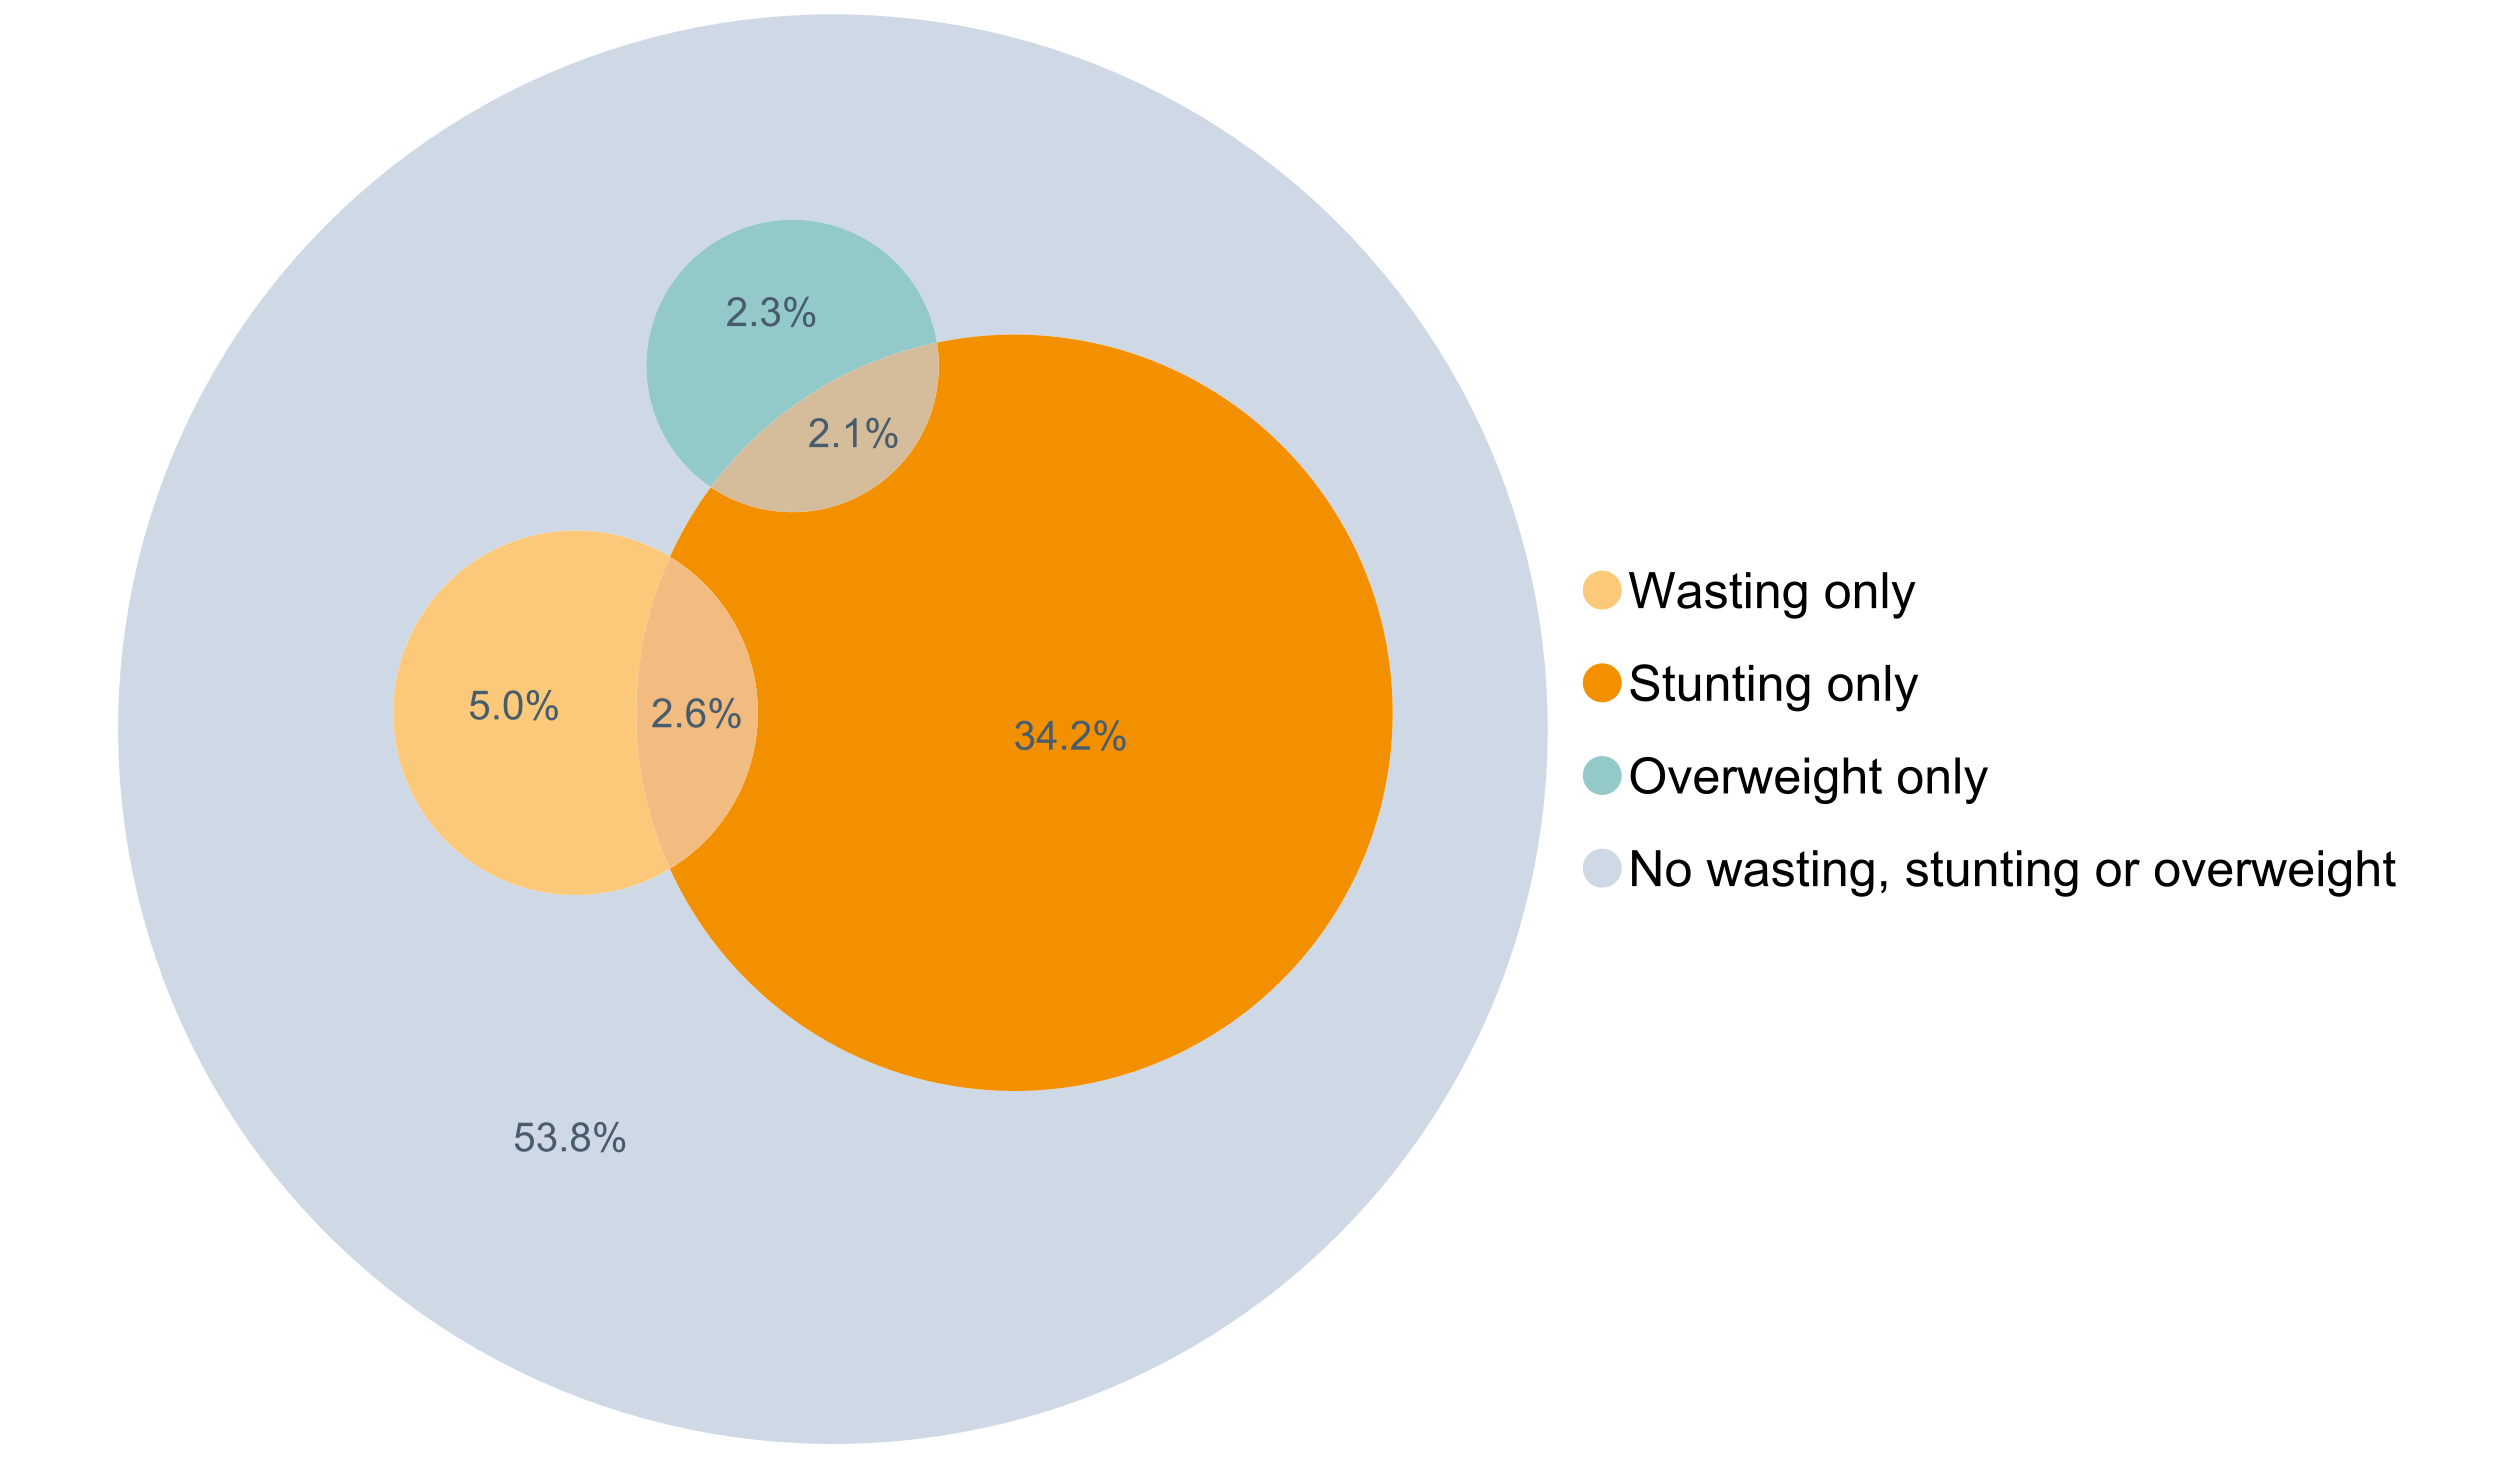 <?xml version="1.0" encoding="UTF-8"?>
<svg xmlns="http://www.w3.org/2000/svg" xmlns:xlink="http://www.w3.org/1999/xlink" width="1234.286pt" height="720pt" viewBox="0 0 1234.286 720" version="1.1">
<defs>
<g>
<symbol overflow="visible" id="glyph0-0">
<path style="stroke:none;" d="M 5.016 0 L 0.305 -17.758 L 2.715 -17.758 L 5.414 -6.117 C 5.703 -4.898 5.953 -3.688 6.164 -2.484 C 6.617 -4.379 6.883 -5.473 6.965 -5.766 L 10.344 -17.758 L 13.18 -17.758 L 15.723 -8.77 C 16.355 -6.539 16.816 -4.445 17.102 -2.484 C 17.324 -3.605 17.621 -4.891 17.988 -6.348 L 20.773 -17.758 L 23.133 -17.758 L 18.266 0 L 16 0 L 12.258 -13.527 C 11.941 -14.656 11.754 -15.352 11.699 -15.613 C 11.512 -14.797 11.34 -14.102 11.18 -13.527 L 7.414 0 Z M 5.016 0 "/>
</symbol>
<symbol overflow="visible" id="glyph0-1">
<path style="stroke:none;" d="M 10.027 -1.586 C 9.215 -0.898 8.438 -0.414 7.695 -0.133 C 6.945 0.148 6.145 0.285 5.293 0.289 C 3.875 0.285 2.789 -0.055 2.031 -0.746 C 1.27 -1.434 0.891 -2.316 0.895 -3.391 C 0.891 -4.02 1.035 -4.594 1.324 -5.117 C 1.613 -5.633 1.988 -6.051 2.453 -6.371 C 2.914 -6.684 3.438 -6.922 4.02 -7.086 C 4.449 -7.195 5.094 -7.305 5.961 -7.414 C 7.715 -7.617 9.012 -7.867 9.848 -8.164 C 9.852 -8.461 9.855 -8.652 9.859 -8.734 C 9.855 -9.621 9.648 -10.246 9.242 -10.609 C 8.68 -11.098 7.852 -11.344 6.758 -11.348 C 5.727 -11.344 4.969 -11.164 4.484 -10.809 C 3.992 -10.445 3.633 -9.809 3.402 -8.902 L 1.273 -9.191 C 1.461 -10.102 1.781 -10.84 2.227 -11.402 C 2.672 -11.965 3.312 -12.395 4.152 -12.699 C 4.992 -12.996 5.965 -13.148 7.074 -13.152 C 8.168 -13.148 9.062 -13.02 9.75 -12.766 C 10.438 -12.504 10.941 -12.18 11.266 -11.789 C 11.586 -11.398 11.812 -10.902 11.941 -10.309 C 12.012 -9.934 12.047 -9.266 12.051 -8.297 L 12.051 -5.391 C 12.047 -3.363 12.094 -2.078 12.191 -1.543 C 12.281 -1.004 12.465 -0.492 12.742 0 L 10.465 0 C 10.238 -0.453 10.09 -0.98 10.027 -1.586 Z M 9.848 -6.457 C 9.055 -6.133 7.867 -5.855 6.285 -5.633 C 5.387 -5.5 4.754 -5.355 4.383 -5.195 C 4.012 -5.031 3.723 -4.793 3.523 -4.484 C 3.32 -4.172 3.223 -3.828 3.223 -3.453 C 3.223 -2.867 3.441 -2.383 3.883 -1.996 C 4.32 -1.609 4.965 -1.418 5.812 -1.418 C 6.652 -1.418 7.398 -1.602 8.055 -1.969 C 8.707 -2.336 9.188 -2.836 9.496 -3.477 C 9.727 -3.965 9.844 -4.691 9.848 -5.656 Z M 9.848 -6.457 "/>
</symbol>
<symbol overflow="visible" id="glyph0-2">
<path style="stroke:none;" d="M 0.762 -3.84 L 2.918 -4.18 C 3.039 -3.312 3.375 -2.652 3.93 -2.191 C 4.48 -1.73 5.254 -1.5 6.25 -1.5 C 7.246 -1.5 7.988 -1.703 8.477 -2.113 C 8.961 -2.52 9.203 -3 9.207 -3.551 C 9.203 -4.043 8.988 -4.43 8.562 -4.711 C 8.258 -4.906 7.516 -5.152 6.336 -5.449 C 4.734 -5.852 3.625 -6.199 3.008 -6.496 C 2.387 -6.789 1.918 -7.199 1.602 -7.723 C 1.281 -8.242 1.125 -8.816 1.125 -9.449 C 1.125 -10.02 1.254 -10.551 1.52 -11.039 C 1.777 -11.527 2.137 -11.934 2.594 -12.258 C 2.93 -12.508 3.391 -12.719 3.977 -12.891 C 4.559 -13.062 5.188 -13.148 5.863 -13.152 C 6.867 -13.148 7.754 -13.004 8.52 -12.715 C 9.281 -12.426 9.844 -12.031 10.207 -11.535 C 10.57 -11.039 10.82 -10.375 10.961 -9.543 L 8.828 -9.254 C 8.73 -9.91 8.449 -10.426 7.988 -10.801 C 7.52 -11.168 6.863 -11.355 6.02 -11.359 C 5.016 -11.355 4.301 -11.191 3.875 -10.863 C 3.445 -10.531 3.234 -10.145 3.234 -9.703 C 3.234 -9.418 3.32 -9.16 3.5 -8.938 C 3.672 -8.699 3.953 -8.508 4.336 -8.355 C 4.555 -8.273 5.195 -8.086 6.262 -7.801 C 7.801 -7.387 8.875 -7.051 9.488 -6.789 C 10.094 -6.523 10.574 -6.141 10.922 -5.645 C 11.27 -5.141 11.441 -4.52 11.445 -3.777 C 11.441 -3.047 11.23 -2.363 10.809 -1.723 C 10.383 -1.082 9.773 -0.586 8.977 -0.234 C 8.176 0.113 7.27 0.285 6.262 0.289 C 4.586 0.285 3.312 -0.059 2.438 -0.75 C 1.562 -1.445 1.004 -2.473 0.762 -3.84 Z M 0.762 -3.84 "/>
</symbol>
<symbol overflow="visible" id="glyph0-3">
<path style="stroke:none;" d="M 6.395 -1.949 L 6.711 -0.023 C 6.094 0.102 5.547 0.164 5.062 0.168 C 4.27 0.164 3.652 0.043 3.219 -0.207 C 2.781 -0.453 2.477 -0.781 2.301 -1.191 C 2.121 -1.598 2.031 -2.457 2.035 -3.766 L 2.035 -11.168 L 0.438 -11.168 L 0.438 -12.863 L 2.035 -12.863 L 2.035 -16.047 L 4.203 -17.355 L 4.203 -12.863 L 6.395 -12.863 L 6.395 -11.168 L 4.203 -11.168 L 4.203 -3.645 C 4.199 -3.023 4.238 -2.621 4.316 -2.445 C 4.391 -2.266 4.516 -2.125 4.691 -2.023 C 4.863 -1.914 5.113 -1.863 5.438 -1.867 C 5.68 -1.863 5.996 -1.891 6.395 -1.949 Z M 6.395 -1.949 "/>
</symbol>
<symbol overflow="visible" id="glyph0-4">
<path style="stroke:none;" d="M 1.648 -15.25 L 1.648 -17.758 L 3.828 -17.758 L 3.828 -15.25 Z M 1.648 0 L 1.648 -12.863 L 3.828 -12.863 L 3.828 0 Z M 1.648 0 "/>
</symbol>
<symbol overflow="visible" id="glyph0-5">
<path style="stroke:none;" d="M 1.637 0 L 1.637 -12.863 L 3.598 -12.863 L 3.598 -11.035 C 4.543 -12.441 5.906 -13.148 7.691 -13.152 C 8.465 -13.148 9.176 -13.008 9.828 -12.734 C 10.477 -12.453 10.965 -12.09 11.289 -11.637 C 11.609 -11.184 11.836 -10.645 11.965 -10.027 C 12.043 -9.621 12.082 -8.918 12.086 -7.91 L 12.086 0 L 9.906 0 L 9.906 -7.824 C 9.902 -8.707 9.816 -9.371 9.652 -9.816 C 9.48 -10.254 9.18 -10.605 8.75 -10.871 C 8.312 -11.129 7.809 -11.262 7.23 -11.266 C 6.301 -11.262 5.5 -10.965 4.828 -10.379 C 4.152 -9.785 3.812 -8.668 3.816 -7.023 L 3.816 0 Z M 1.637 0 "/>
</symbol>
<symbol overflow="visible" id="glyph0-6">
<path style="stroke:none;" d="M 1.234 1.066 L 3.355 1.379 C 3.441 2.031 3.688 2.508 4.094 2.809 C 4.633 3.207 5.371 3.41 6.309 3.414 C 7.316 3.41 8.098 3.207 8.648 2.809 C 9.195 2.402 9.566 1.84 9.762 1.113 C 9.875 0.668 9.926 -0.262 9.918 -1.684 C 8.965 -0.559 7.777 0 6.359 0 C 4.586 0 3.219 -0.637 2.254 -1.914 C 1.281 -3.188 0.797 -4.719 0.801 -6.504 C 0.797 -7.73 1.02 -8.859 1.465 -9.898 C 1.91 -10.934 2.555 -11.738 3.398 -12.305 C 4.242 -12.867 5.23 -13.148 6.371 -13.152 C 7.887 -13.148 9.141 -12.535 10.125 -11.312 L 10.125 -12.863 L 12.137 -12.863 L 12.137 -1.742 C 12.133 0.258 11.93 1.672 11.523 2.512 C 11.113 3.344 10.469 4.004 9.586 4.492 C 8.703 4.973 7.613 5.215 6.324 5.219 C 4.785 5.215 3.547 4.871 2.602 4.184 C 1.656 3.492 1.199 2.453 1.234 1.066 Z M 3.039 -6.66 C 3.035 -4.969 3.371 -3.738 4.043 -2.965 C 4.715 -2.191 5.555 -1.805 6.566 -1.805 C 7.562 -1.805 8.402 -2.188 9.082 -2.961 C 9.762 -3.727 10.102 -4.938 10.102 -6.59 C 10.102 -8.16 9.75 -9.348 9.055 -10.148 C 8.352 -10.945 7.512 -11.344 6.527 -11.348 C 5.559 -11.344 4.734 -10.949 4.055 -10.168 C 3.375 -9.379 3.035 -8.211 3.039 -6.66 Z M 3.039 -6.66 "/>
</symbol>
<symbol overflow="visible" id="glyph0-7">
<path style="stroke:none;" d=""/>
</symbol>
<symbol overflow="visible" id="glyph0-8">
<path style="stroke:none;" d="M 0.824 -6.43 C 0.82 -8.809 1.48 -10.574 2.809 -11.723 C 3.91 -12.672 5.262 -13.148 6.855 -13.152 C 8.621 -13.148 10.066 -12.57 11.191 -11.414 C 12.312 -10.254 12.871 -8.652 12.875 -6.613 C 12.871 -4.953 12.625 -3.652 12.129 -2.707 C 11.633 -1.758 10.91 -1.02 9.961 -0.496 C 9.012 0.027 7.977 0.285 6.855 0.289 C 5.055 0.285 3.598 -0.289 2.488 -1.441 C 1.375 -2.594 0.82 -4.254 0.824 -6.43 Z M 3.062 -6.43 C 3.059 -4.781 3.418 -3.551 4.141 -2.73 C 4.855 -1.91 5.762 -1.5 6.855 -1.5 C 7.934 -1.5 8.832 -1.91 9.555 -2.734 C 10.27 -3.559 10.629 -4.816 10.633 -6.504 C 10.629 -8.094 10.266 -9.297 9.547 -10.117 C 8.82 -10.934 7.926 -11.344 6.855 -11.348 C 5.762 -11.344 4.855 -10.938 4.141 -10.125 C 3.418 -9.309 3.059 -8.074 3.062 -6.43 Z M 3.062 -6.43 "/>
</symbol>
<symbol overflow="visible" id="glyph0-9">
<path style="stroke:none;" d="M 1.586 0 L 1.586 -17.758 L 3.766 -17.758 L 3.766 0 Z M 1.586 0 "/>
</symbol>
<symbol overflow="visible" id="glyph0-10">
<path style="stroke:none;" d="M 1.539 4.953 L 1.297 2.906 C 1.77 3.035 2.188 3.098 2.543 3.102 C 3.027 3.098 3.414 3.02 3.703 2.859 C 3.992 2.695 4.23 2.469 4.422 2.18 C 4.555 1.961 4.777 1.418 5.086 0.559 C 5.125 0.434 5.188 0.258 5.281 0.023 L 0.398 -12.863 L 2.75 -12.863 L 5.426 -5.414 C 5.77 -4.469 6.078 -3.473 6.359 -2.434 C 6.605 -3.434 6.906 -4.414 7.254 -5.367 L 10.004 -12.863 L 12.184 -12.863 L 7.293 0.219 C 6.766 1.625 6.355 2.598 6.066 3.137 C 5.676 3.852 5.234 4.379 4.734 4.715 C 4.234 5.047 3.637 5.215 2.941 5.219 C 2.52 5.215 2.051 5.125 1.539 4.953 Z M 1.539 4.953 "/>
</symbol>
<symbol overflow="visible" id="glyph0-11">
<path style="stroke:none;" d="M 1.113 -5.703 L 3.332 -5.898 C 3.434 -5.008 3.676 -4.277 4.062 -3.711 C 4.445 -3.141 5.043 -2.684 5.852 -2.332 C 6.656 -1.98 7.562 -1.805 8.574 -1.805 C 9.465 -1.805 10.258 -1.938 10.949 -2.203 C 11.633 -2.469 12.145 -2.832 12.48 -3.301 C 12.816 -3.762 12.984 -4.27 12.984 -4.82 C 12.984 -5.375 12.82 -5.859 12.5 -6.277 C 12.172 -6.691 11.641 -7.043 10.902 -7.328 C 10.422 -7.512 9.367 -7.801 7.738 -8.191 C 6.105 -8.582 4.965 -8.949 4.312 -9.301 C 3.461 -9.742 2.828 -10.293 2.414 -10.953 C 2 -11.609 1.793 -12.348 1.793 -13.164 C 1.793 -14.059 2.047 -14.898 2.555 -15.68 C 3.062 -16.457 3.805 -17.047 4.785 -17.453 C 5.758 -17.855 6.844 -18.059 8.043 -18.059 C 9.355 -18.059 10.516 -17.844 11.523 -17.422 C 12.527 -16.996 13.301 -16.375 13.844 -15.551 C 14.383 -14.727 14.672 -13.793 14.715 -12.754 L 12.465 -12.586 C 12.34 -13.707 11.93 -14.555 11.234 -15.129 C 10.531 -15.699 9.5 -15.984 8.141 -15.988 C 6.715 -15.984 5.68 -15.723 5.031 -15.207 C 4.379 -14.684 4.055 -14.059 4.059 -13.324 C 4.055 -12.684 4.285 -12.156 4.746 -11.75 C 5.199 -11.336 6.379 -10.914 8.289 -10.484 C 10.199 -10.047 11.512 -9.672 12.223 -9.352 C 13.254 -8.875 14.016 -8.27 14.508 -7.539 C 15 -6.809 15.246 -5.969 15.25 -5.016 C 15.246 -4.07 14.977 -3.18 14.438 -2.344 C 13.895 -1.508 13.117 -0.855 12.105 -0.391 C 11.09 0.074 9.949 0.305 8.684 0.305 C 7.074 0.305 5.727 0.07 4.645 -0.398 C 3.555 -0.867 2.703 -1.57 2.09 -2.512 C 1.469 -3.453 1.145 -4.516 1.113 -5.703 Z M 1.113 -5.703 "/>
</symbol>
<symbol overflow="visible" id="glyph0-12">
<path style="stroke:none;" d="M 10.066 0 L 10.066 -1.891 C 9.062 -0.438 7.699 0.285 5.984 0.289 C 5.219 0.285 4.512 0.145 3.855 -0.145 C 3.199 -0.434 2.711 -0.801 2.391 -1.242 C 2.07 -1.68 1.844 -2.219 1.719 -2.859 C 1.625 -3.285 1.582 -3.961 1.586 -4.895 L 1.586 -12.863 L 3.766 -12.863 L 3.766 -5.73 C 3.762 -4.59 3.805 -3.82 3.898 -3.426 C 4.031 -2.852 4.324 -2.402 4.77 -2.074 C 5.215 -1.746 5.762 -1.582 6.418 -1.586 C 7.07 -1.582 7.688 -1.75 8.262 -2.09 C 8.832 -2.422 9.234 -2.879 9.477 -3.457 C 9.711 -4.035 9.832 -4.871 9.836 -5.973 L 9.836 -12.863 L 12.016 -12.863 L 12.016 0 Z M 10.066 0 "/>
</symbol>
<symbol overflow="visible" id="glyph0-13">
<path style="stroke:none;" d="M 1.199 -8.648 C 1.195 -11.594 1.984 -13.898 3.57 -15.57 C 5.148 -17.234 7.195 -18.07 9.703 -18.07 C 11.34 -18.07 12.816 -17.676 14.133 -16.895 C 15.449 -16.109 16.453 -15.02 17.145 -13.621 C 17.832 -12.219 18.176 -10.629 18.18 -8.855 C 18.176 -7.051 17.812 -5.441 17.09 -4.02 C 16.359 -2.598 15.328 -1.52 14 -0.793 C 12.664 -0.059 11.23 0.305 9.691 0.305 C 8.02 0.305 6.523 -0.098 5.207 -0.906 C 3.891 -1.715 2.895 -2.816 2.215 -4.215 C 1.535 -5.605 1.195 -7.086 1.199 -8.648 Z M 3.621 -8.613 C 3.621 -6.473 4.195 -4.785 5.348 -3.555 C 6.496 -2.32 7.938 -1.703 9.676 -1.707 C 11.441 -1.703 12.898 -2.324 14.043 -3.57 C 15.184 -4.812 15.754 -6.578 15.758 -8.867 C 15.754 -10.309 15.512 -11.57 15.023 -12.652 C 14.535 -13.727 13.82 -14.562 12.879 -15.156 C 11.938 -15.746 10.883 -16.043 9.715 -16.047 C 8.051 -16.043 6.617 -15.473 5.418 -14.332 C 4.219 -13.191 3.621 -11.285 3.621 -8.613 Z M 3.621 -8.613 "/>
</symbol>
<symbol overflow="visible" id="glyph0-14">
<path style="stroke:none;" d="M 5.207 0 L 0.316 -12.863 L 2.617 -12.863 L 5.379 -5.16 C 5.676 -4.328 5.949 -3.465 6.203 -2.566 C 6.395 -3.246 6.664 -4.062 7.012 -5.016 L 9.871 -12.863 L 12.113 -12.863 L 7.242 0 Z M 5.207 0 "/>
</symbol>
<symbol overflow="visible" id="glyph0-15">
<path style="stroke:none;" d="M 10.441 -4.141 L 12.695 -3.863 C 12.336 -2.543 11.676 -1.523 10.719 -0.801 C 9.754 -0.074 8.527 0.285 7.039 0.289 C 5.152 0.285 3.66 -0.289 2.562 -1.445 C 1.457 -2.602 0.906 -4.227 0.91 -6.324 C 0.906 -8.484 1.465 -10.164 2.578 -11.359 C 3.691 -12.551 5.137 -13.148 6.914 -13.152 C 8.633 -13.148 10.035 -12.562 11.129 -11.395 C 12.215 -10.223 12.762 -8.578 12.766 -6.457 C 12.762 -6.324 12.758 -6.129 12.754 -5.875 L 3.16 -5.875 C 3.238 -4.457 3.641 -3.375 4.359 -2.625 C 5.078 -1.875 5.973 -1.5 7.051 -1.5 C 7.848 -1.5 8.531 -1.707 9.098 -2.129 C 9.66 -2.547 10.109 -3.219 10.441 -4.141 Z M 3.281 -7.668 L 10.465 -7.668 C 10.367 -8.746 10.09 -9.559 9.641 -10.102 C 8.941 -10.938 8.043 -11.355 6.941 -11.359 C 5.938 -11.355 5.094 -11.02 4.414 -10.355 C 3.727 -9.684 3.352 -8.789 3.281 -7.668 Z M 3.281 -7.668 "/>
</symbol>
<symbol overflow="visible" id="glyph0-16">
<path style="stroke:none;" d="M 1.609 0 L 1.609 -12.863 L 3.574 -12.863 L 3.574 -10.914 C 4.074 -11.824 4.535 -12.426 4.961 -12.715 C 5.383 -13.004 5.848 -13.148 6.359 -13.152 C 7.09 -13.148 7.836 -12.914 8.598 -12.453 L 7.848 -10.43 C 7.312 -10.742 6.781 -10.898 6.25 -10.902 C 5.77 -10.898 5.34 -10.754 4.965 -10.469 C 4.582 -10.18 4.312 -9.781 4.156 -9.277 C 3.91 -8.496 3.789 -7.648 3.793 -6.734 L 3.793 0 Z M 1.609 0 "/>
</symbol>
<symbol overflow="visible" id="glyph0-17">
<path style="stroke:none;" d="M 4.008 0 L 0.074 -12.863 L 2.324 -12.863 L 4.371 -5.438 L 5.137 -2.676 C 5.164 -2.812 5.387 -3.695 5.801 -5.328 L 7.848 -12.863 L 10.09 -12.863 L 12.016 -5.402 L 12.656 -2.941 L 13.395 -5.426 L 15.602 -12.863 L 17.719 -12.863 L 13.699 0 L 11.434 0 L 9.387 -7.703 L 8.891 -9.895 L 6.285 0 Z M 4.008 0 "/>
</symbol>
<symbol overflow="visible" id="glyph0-18">
<path style="stroke:none;" d="M 1.637 0 L 1.637 -17.758 L 3.816 -17.758 L 3.816 -11.387 C 4.828 -12.559 6.113 -13.148 7.668 -13.152 C 8.617 -13.148 9.445 -12.961 10.148 -12.59 C 10.852 -12.211 11.352 -11.691 11.656 -11.031 C 11.957 -10.367 12.109 -9.406 12.113 -8.152 L 12.113 0 L 9.934 0 L 9.934 -8.152 C 9.93 -9.238 9.695 -10.031 9.223 -10.531 C 8.75 -11.023 8.082 -11.273 7.219 -11.277 C 6.57 -11.273 5.961 -11.105 5.395 -10.773 C 4.824 -10.434 4.418 -9.98 4.18 -9.41 C 3.934 -8.836 3.812 -8.043 3.816 -7.039 L 3.816 0 Z M 1.637 0 "/>
</symbol>
<symbol overflow="visible" id="glyph0-19">
<path style="stroke:none;" d="M 1.891 0 L 1.891 -17.758 L 4.301 -17.758 L 13.625 -3.816 L 13.625 -17.758 L 15.879 -17.758 L 15.879 0 L 13.469 0 L 4.141 -13.953 L 4.141 0 Z M 1.891 0 "/>
</symbol>
<symbol overflow="visible" id="glyph0-20">
<path style="stroke:none;" d="M 2.203 0 L 2.203 -2.484 L 4.688 -2.484 L 4.688 0 C 4.688 0.91 4.523 1.645 4.203 2.207 C 3.875 2.766 3.363 3.199 2.664 3.512 L 2.059 2.578 C 2.516 2.375 2.855 2.078 3.074 1.688 C 3.289 1.297 3.41 0.734 3.441 0 Z M 2.203 0 "/>
</symbol>
<symbol overflow="visible" id="glyph1-0">
<path style="stroke:none;" d="M 10.039 -1.684 L 10.039 0 L 0.605 0 C 0.59 -0.422 0.66 -0.828 0.809 -1.219 C 1.047 -1.859 1.43 -2.488 1.961 -3.113 C 2.488 -3.734 3.254 -4.457 4.254 -5.277 C 5.805 -6.547 6.852 -7.555 7.398 -8.301 C 7.941 -9.043 8.215 -9.746 8.219 -10.41 C 8.215 -11.102 7.965 -11.688 7.473 -12.168 C 6.973 -12.641 6.328 -12.879 5.531 -12.883 C 4.688 -12.879 4.012 -12.625 3.504 -12.121 C 2.996 -11.613 2.738 -10.914 2.738 -10.02 L 0.934 -10.207 C 1.055 -11.551 1.52 -12.574 2.328 -13.277 C 3.129 -13.98 4.211 -14.332 5.57 -14.336 C 6.938 -14.332 8.02 -13.953 8.82 -13.195 C 9.617 -12.434 10.02 -11.492 10.02 -10.371 C 10.02 -9.801 9.902 -9.238 9.668 -8.688 C 9.434 -8.133 9.047 -7.551 8.508 -6.941 C 7.965 -6.328 7.062 -5.492 5.805 -4.43 C 4.75 -3.547 4.074 -2.945 3.777 -2.633 C 3.477 -2.312 3.23 -1.996 3.039 -1.684 Z M 10.039 -1.684 "/>
</symbol>
<symbol overflow="visible" id="glyph1-1">
<path style="stroke:none;" d="M 1.812 0 L 1.812 -1.996 L 3.809 -1.996 L 3.809 0 Z M 1.812 0 "/>
</symbol>
<symbol overflow="visible" id="glyph1-2">
<path style="stroke:none;" d="M 9.922 -10.781 L 8.18 -10.645 C 8.023 -11.328 7.801 -11.828 7.52 -12.145 C 7.043 -12.641 6.461 -12.891 5.766 -12.895 C 5.203 -12.891 4.711 -12.734 4.293 -12.426 C 3.742 -12.023 3.309 -11.438 2.988 -10.664 C 2.668 -9.891 2.5 -8.789 2.492 -7.363 C 2.91 -8.004 3.426 -8.48 4.039 -8.793 C 4.648 -9.102 5.289 -9.258 5.961 -9.262 C 7.125 -9.258 8.121 -8.828 8.941 -7.969 C 9.762 -7.109 10.172 -5.996 10.176 -4.637 C 10.172 -3.738 9.98 -2.906 9.598 -2.137 C 9.211 -1.367 8.68 -0.777 8.004 -0.371 C 7.328 0.039 6.562 0.238 5.707 0.242 C 4.246 0.238 3.055 -0.293 2.133 -1.367 C 1.211 -2.438 0.75 -4.211 0.75 -6.68 C 0.75 -9.438 1.258 -11.441 2.277 -12.699 C 3.164 -13.785 4.363 -14.332 5.871 -14.336 C 6.996 -14.332 7.914 -14.016 8.633 -13.391 C 9.348 -12.758 9.777 -11.891 9.922 -10.781 Z M 2.766 -4.625 C 2.766 -4.016 2.891 -3.438 3.148 -2.891 C 3.402 -2.336 3.762 -1.918 4.227 -1.633 C 4.684 -1.34 5.168 -1.195 5.676 -1.199 C 6.414 -1.195 7.051 -1.492 7.586 -2.094 C 8.117 -2.688 8.383 -3.5 8.387 -4.527 C 8.383 -5.512 8.121 -6.289 7.598 -6.859 C 7.07 -7.426 6.406 -7.711 5.609 -7.711 C 4.812 -7.711 4.141 -7.426 3.594 -6.859 C 3.039 -6.289 2.766 -5.543 2.766 -4.625 Z M 2.766 -4.625 "/>
</symbol>
<symbol overflow="visible" id="glyph1-3">
<path style="stroke:none;" d="M 1.16 -10.848 C 1.16 -11.863 1.414 -12.73 1.93 -13.449 C 2.438 -14.16 3.184 -14.52 4.16 -14.52 C 5.055 -14.52 5.793 -14.199 6.383 -13.559 C 6.969 -12.918 7.266 -11.977 7.266 -10.742 C 7.266 -9.531 6.969 -8.602 6.375 -7.949 C 5.781 -7.297 5.047 -6.973 4.18 -6.973 C 3.312 -6.973 2.594 -7.293 2.02 -7.938 C 1.445 -8.578 1.16 -9.547 1.16 -10.848 Z M 4.207 -13.312 C 3.77 -13.312 3.406 -13.121 3.121 -12.746 C 2.828 -12.367 2.684 -11.676 2.688 -10.672 C 2.684 -9.754 2.828 -9.109 3.125 -8.738 C 3.414 -8.363 3.777 -8.18 4.207 -8.18 C 4.648 -8.18 5.012 -8.367 5.301 -8.742 C 5.586 -9.117 5.73 -9.805 5.734 -10.809 C 5.73 -11.727 5.586 -12.375 5.297 -12.75 C 5.004 -13.125 4.641 -13.312 4.207 -13.312 Z M 4.215 0.527 L 12.027 -14.52 L 13.449 -14.52 L 5.668 0.527 Z M 10.391 -3.352 C 10.387 -4.375 10.645 -5.242 11.16 -5.953 C 11.672 -6.664 12.418 -7.02 13.398 -7.02 C 14.293 -7.02 15.035 -6.699 15.625 -6.059 C 16.211 -5.418 16.504 -4.477 16.508 -3.242 C 16.504 -2.031 16.207 -1.102 15.613 -0.449 C 15.016 0.203 14.281 0.527 13.41 0.527 C 12.543 0.527 11.824 0.207 11.25 -0.441 C 10.676 -1.082 10.387 -2.055 10.391 -3.352 Z M 13.449 -5.812 C 13.004 -5.812 12.641 -5.621 12.352 -5.246 C 12.062 -4.867 11.918 -4.18 11.918 -3.176 C 11.918 -2.266 12.062 -1.621 12.355 -1.246 C 12.648 -0.867 13.008 -0.68 13.438 -0.684 C 13.883 -0.68 14.254 -0.867 14.543 -1.246 C 14.832 -1.621 14.977 -2.309 14.977 -3.312 C 14.977 -4.23 14.828 -4.879 14.539 -5.254 C 14.242 -5.625 13.879 -5.812 13.449 -5.812 Z M 13.449 -5.812 "/>
</symbol>
<symbol overflow="visible" id="glyph1-4">
<path style="stroke:none;" d="M 7.43 0 L 5.676 0 L 5.676 -11.172 C 5.25 -10.766 4.695 -10.363 4.016 -9.961 C 3.328 -9.559 2.715 -9.258 2.172 -9.059 L 2.172 -10.75 C 3.148 -11.207 4.004 -11.766 4.742 -12.426 C 5.473 -13.078 5.992 -13.715 6.301 -14.336 L 7.43 -14.336 Z M 7.43 0 "/>
</symbol>
<symbol overflow="visible" id="glyph1-5">
<path style="stroke:none;" d="M 0.828 -3.738 L 2.668 -3.895 C 2.801 -2.996 3.117 -2.324 3.617 -1.875 C 4.109 -1.422 4.711 -1.195 5.414 -1.199 C 6.258 -1.195 6.969 -1.512 7.555 -2.152 C 8.137 -2.785 8.43 -3.629 8.434 -4.684 C 8.43 -5.68 8.148 -6.469 7.59 -7.051 C 7.027 -7.625 6.293 -7.914 5.387 -7.918 C 4.816 -7.914 4.309 -7.785 3.855 -7.531 C 3.402 -7.273 3.043 -6.941 2.785 -6.535 L 1.141 -6.75 L 2.523 -14.082 L 9.621 -14.082 L 9.621 -12.406 L 3.926 -12.406 L 3.156 -8.57 C 4.012 -9.164 4.91 -9.461 5.852 -9.465 C 7.098 -9.461 8.148 -9.031 9.008 -8.168 C 9.859 -7.305 10.289 -6.195 10.293 -4.84 C 10.289 -3.547 9.914 -2.43 9.164 -1.488 C 8.246 -0.336 6.996 0.238 5.414 0.242 C 4.117 0.238 3.055 -0.121 2.234 -0.848 C 1.41 -1.57 0.941 -2.535 0.828 -3.738 Z M 0.828 -3.738 "/>
</symbol>
<symbol overflow="visible" id="glyph1-6">
<path style="stroke:none;" d="M 0.836 -3.77 L 2.59 -4.004 C 2.789 -3.004 3.129 -2.289 3.617 -1.855 C 4.098 -1.414 4.688 -1.195 5.387 -1.199 C 6.207 -1.195 6.902 -1.48 7.473 -2.055 C 8.039 -2.621 8.324 -3.328 8.328 -4.18 C 8.324 -4.98 8.062 -5.645 7.539 -6.168 C 7.012 -6.688 6.344 -6.949 5.531 -6.953 C 5.199 -6.949 4.785 -6.883 4.293 -6.758 L 4.488 -8.297 C 4.605 -8.281 4.699 -8.273 4.773 -8.277 C 5.516 -8.273 6.188 -8.469 6.785 -8.859 C 7.383 -9.25 7.68 -9.852 7.684 -10.664 C 7.68 -11.305 7.465 -11.836 7.031 -12.262 C 6.594 -12.68 6.031 -12.891 5.348 -12.895 C 4.664 -12.891 4.094 -12.676 3.641 -12.25 C 3.184 -11.82 2.895 -11.18 2.766 -10.324 L 1.012 -10.633 C 1.227 -11.809 1.715 -12.719 2.473 -13.367 C 3.23 -14.008 4.176 -14.332 5.309 -14.336 C 6.086 -14.332 6.801 -14.164 7.457 -13.832 C 8.109 -13.496 8.609 -13.039 8.961 -12.465 C 9.305 -11.883 9.48 -11.27 9.484 -10.625 C 9.48 -10.004 9.316 -9.441 8.988 -8.938 C 8.656 -8.43 8.164 -8.027 7.52 -7.73 C 8.359 -7.535 9.016 -7.133 9.484 -6.52 C 9.949 -5.906 10.184 -5.137 10.188 -4.215 C 10.184 -2.965 9.73 -1.91 8.824 -1.047 C 7.914 -0.18 6.762 0.25 5.375 0.254 C 4.117 0.25 3.078 -0.121 2.254 -0.867 C 1.422 -1.613 0.949 -2.578 0.836 -3.77 Z M 0.836 -3.77 "/>
</symbol>
<symbol overflow="visible" id="glyph1-7">
<path style="stroke:none;" d="M 3.523 -7.742 C 2.793 -8.004 2.254 -8.383 1.906 -8.879 C 1.555 -9.371 1.383 -9.965 1.383 -10.652 C 1.383 -11.691 1.754 -12.562 2.5 -13.273 C 3.246 -13.977 4.242 -14.332 5.484 -14.336 C 6.727 -14.332 7.727 -13.969 8.492 -13.25 C 9.25 -12.523 9.633 -11.645 9.633 -10.605 C 9.633 -9.941 9.457 -9.363 9.109 -8.875 C 8.762 -8.383 8.234 -8.004 7.527 -7.742 C 8.402 -7.453 9.07 -6.992 9.527 -6.359 C 9.984 -5.719 10.211 -4.961 10.215 -4.082 C 10.211 -2.859 9.781 -1.832 8.918 -1.004 C 8.055 -0.172 6.918 0.238 5.512 0.242 C 4.102 0.238 2.965 -0.176 2.102 -1.008 C 1.238 -1.84 0.809 -2.879 0.809 -4.129 C 0.809 -5.055 1.043 -5.832 1.512 -6.461 C 1.98 -7.086 2.648 -7.512 3.523 -7.742 Z M 3.176 -10.711 C 3.176 -10.035 3.391 -9.48 3.828 -9.055 C 4.258 -8.625 4.824 -8.414 5.523 -8.414 C 6.195 -8.414 6.746 -8.625 7.18 -9.051 C 7.609 -9.477 7.828 -9.996 7.828 -10.613 C 7.828 -11.254 7.605 -11.797 7.16 -12.234 C 6.715 -12.672 6.16 -12.891 5.504 -12.895 C 4.832 -12.891 4.277 -12.676 3.836 -12.25 C 3.395 -11.82 3.176 -11.309 3.176 -10.711 Z M 2.609 -4.121 C 2.605 -3.617 2.727 -3.133 2.965 -2.668 C 3.199 -2.199 3.551 -1.84 4.02 -1.582 C 4.488 -1.324 4.992 -1.195 5.531 -1.199 C 6.367 -1.195 7.059 -1.465 7.605 -2.004 C 8.148 -2.543 8.418 -3.227 8.422 -4.062 C 8.418 -4.902 8.137 -5.602 7.578 -6.156 C 7.016 -6.707 6.316 -6.984 5.473 -6.984 C 4.645 -6.984 3.961 -6.711 3.422 -6.164 C 2.879 -5.617 2.605 -4.934 2.609 -4.121 Z M 2.609 -4.121 "/>
</symbol>
<symbol overflow="visible" id="glyph1-8">
<path style="stroke:none;" d="M 0.828 -7.039 C 0.824 -8.727 1 -10.086 1.348 -11.117 C 1.695 -12.141 2.211 -12.934 2.898 -13.496 C 3.582 -14.051 4.445 -14.332 5.484 -14.336 C 6.25 -14.332 6.922 -14.176 7.5 -13.871 C 8.078 -13.559 8.555 -13.117 8.93 -12.539 C 9.305 -11.957 9.598 -11.246 9.816 -10.414 C 10.027 -9.578 10.137 -8.453 10.137 -7.039 C 10.137 -5.359 9.965 -4.008 9.621 -2.984 C 9.277 -1.953 8.762 -1.16 8.078 -0.598 C 7.391 -0.039 6.527 0.238 5.484 0.242 C 4.105 0.238 3.023 -0.25 2.238 -1.238 C 1.297 -2.422 0.824 -4.355 0.828 -7.039 Z M 2.629 -7.039 C 2.625 -4.691 2.898 -3.133 3.449 -2.359 C 3.996 -1.582 4.676 -1.195 5.484 -1.199 C 6.289 -1.195 6.965 -1.586 7.512 -2.367 C 8.059 -3.145 8.332 -4.699 8.336 -7.039 C 8.332 -9.387 8.059 -10.949 7.512 -11.723 C 6.965 -12.492 6.281 -12.879 5.465 -12.883 C 4.656 -12.879 4.012 -12.539 3.535 -11.863 C 2.926 -10.988 2.625 -9.379 2.629 -7.039 Z M 2.629 -7.039 "/>
</symbol>
<symbol overflow="visible" id="glyph1-9">
<path style="stroke:none;" d="M 6.445 0 L 6.445 -3.418 L 0.254 -3.418 L 0.254 -5.023 L 6.77 -14.277 L 8.199 -14.277 L 8.199 -5.023 L 10.129 -5.023 L 10.129 -3.418 L 8.199 -3.418 L 8.199 0 Z M 6.445 -5.023 L 6.445 -11.461 L 1.977 -5.023 Z M 6.445 -5.023 "/>
</symbol>
</g>
</defs>
<g id="surface77532">
<path style=" stroke:none;fill-rule:nonzero;fill:rgb(98.824%,78.824%,47.843%);fill-opacity:1;" d="M 800.672 291.367 C 800.672 296.676 796.367 300.98 791.059 300.98 C 785.75 300.98 781.445 296.676 781.445 291.367 C 781.445 286.055 785.75 281.75 791.059 281.75 C 796.367 281.75 800.672 286.055 800.672 291.367 "/>
<g style="fill:rgb(0%,0%,0%);fill-opacity:1;">
  <use xlink:href="#glyph0-0" x="803.891" y="300.242"/>
  <use xlink:href="#glyph0-1" x="827.303" y="300.242"/>
  <use xlink:href="#glyph0-2" x="841.099" y="300.242"/>
  <use xlink:href="#glyph0-3" x="853.502" y="300.242"/>
  <use xlink:href="#glyph0-4" x="860.394" y="300.242"/>
  <use xlink:href="#glyph0-5" x="865.905" y="300.242"/>
  <use xlink:href="#glyph0-6" x="879.7" y="300.242"/>
  <use xlink:href="#glyph0-7" x="893.496" y="300.242"/>
  <use xlink:href="#glyph0-8" x="900.388" y="300.242"/>
  <use xlink:href="#glyph0-5" x="914.183" y="300.242"/>
  <use xlink:href="#glyph0-9" x="927.979" y="300.242"/>
  <use xlink:href="#glyph0-10" x="933.49" y="300.242"/>
</g>
<path style=" stroke:none;fill-rule:nonzero;fill:rgb(95.294%,56.471%,0%);fill-opacity:1;" d="M 800.672 337.121 C 800.672 342.434 796.367 346.738 791.059 346.738 C 785.75 346.738 781.445 342.434 781.445 337.121 C 781.445 331.812 785.75 327.508 791.059 327.508 C 796.367 327.508 800.672 331.812 800.672 337.121 "/>
<g style="fill:rgb(0%,0%,0%);fill-opacity:1;">
  <use xlink:href="#glyph0-11" x="803.891" y="346"/>
  <use xlink:href="#glyph0-3" x="820.436" y="346"/>
  <use xlink:href="#glyph0-12" x="827.328" y="346"/>
  <use xlink:href="#glyph0-5" x="841.123" y="346"/>
  <use xlink:href="#glyph0-3" x="854.919" y="346"/>
  <use xlink:href="#glyph0-4" x="861.811" y="346"/>
  <use xlink:href="#glyph0-5" x="867.322" y="346"/>
  <use xlink:href="#glyph0-6" x="881.117" y="346"/>
  <use xlink:href="#glyph0-7" x="894.913" y="346"/>
  <use xlink:href="#glyph0-8" x="901.805" y="346"/>
  <use xlink:href="#glyph0-5" x="915.6" y="346"/>
  <use xlink:href="#glyph0-9" x="929.396" y="346"/>
  <use xlink:href="#glyph0-10" x="934.907" y="346"/>
</g>
<path style=" stroke:none;fill-rule:nonzero;fill:rgb(57.647%,79.216%,78.824%);fill-opacity:1;" d="M 800.672 382.879 C 800.672 388.188 796.367 392.492 791.059 392.492 C 785.75 392.492 781.445 388.188 781.445 382.879 C 781.445 377.566 785.75 373.262 791.059 373.262 C 796.367 373.262 800.672 377.566 800.672 382.879 "/>
<g style="fill:rgb(0%,0%,0%);fill-opacity:1;">
  <use xlink:href="#glyph0-13" x="803.891" y="391.758"/>
  <use xlink:href="#glyph0-14" x="823.185" y="391.758"/>
  <use xlink:href="#glyph0-15" x="835.588" y="391.758"/>
  <use xlink:href="#glyph0-16" x="849.384" y="391.758"/>
  <use xlink:href="#glyph0-17" x="857.644" y="391.758"/>
  <use xlink:href="#glyph0-15" x="875.558" y="391.758"/>
  <use xlink:href="#glyph0-4" x="889.354" y="391.758"/>
  <use xlink:href="#glyph0-6" x="894.865" y="391.758"/>
  <use xlink:href="#glyph0-18" x="908.66" y="391.758"/>
  <use xlink:href="#glyph0-3" x="922.456" y="391.758"/>
  <use xlink:href="#glyph0-7" x="929.348" y="391.758"/>
  <use xlink:href="#glyph0-8" x="936.239" y="391.758"/>
  <use xlink:href="#glyph0-5" x="950.035" y="391.758"/>
  <use xlink:href="#glyph0-9" x="963.831" y="391.758"/>
  <use xlink:href="#glyph0-10" x="969.342" y="391.758"/>
</g>
<path style=" stroke:none;fill-rule:nonzero;fill:rgb(81.176%,85.098%,89.804%);fill-opacity:1;" d="M 800.672 428.633 C 800.672 433.945 796.367 438.25 791.059 438.25 C 785.75 438.25 781.445 433.945 781.445 428.633 C 781.445 423.324 785.75 419.02 791.059 419.02 C 796.367 419.02 800.672 423.324 800.672 428.633 "/>
<g style="fill:rgb(0%,0%,0%);fill-opacity:1;">
  <use xlink:href="#glyph0-19" x="803.891" y="437.512"/>
  <use xlink:href="#glyph0-8" x="821.804" y="437.512"/>
  <use xlink:href="#glyph0-7" x="835.6" y="437.512"/>
  <use xlink:href="#glyph0-17" x="842.492" y="437.512"/>
  <use xlink:href="#glyph0-1" x="860.406" y="437.512"/>
  <use xlink:href="#glyph0-2" x="874.201" y="437.512"/>
  <use xlink:href="#glyph0-3" x="886.604" y="437.512"/>
  <use xlink:href="#glyph0-4" x="893.496" y="437.512"/>
  <use xlink:href="#glyph0-5" x="899.007" y="437.512"/>
  <use xlink:href="#glyph0-6" x="912.803" y="437.512"/>
  <use xlink:href="#glyph0-20" x="926.598" y="437.512"/>
  <use xlink:href="#glyph0-7" x="933.49" y="437.512"/>
  <use xlink:href="#glyph0-2" x="940.382" y="437.512"/>
  <use xlink:href="#glyph0-3" x="952.785" y="437.512"/>
  <use xlink:href="#glyph0-12" x="959.676" y="437.512"/>
  <use xlink:href="#glyph0-5" x="973.472" y="437.512"/>
  <use xlink:href="#glyph0-3" x="987.268" y="437.512"/>
  <use xlink:href="#glyph0-4" x="994.159" y="437.512"/>
  <use xlink:href="#glyph0-5" x="999.67" y="437.512"/>
  <use xlink:href="#glyph0-6" x="1013.466" y="437.512"/>
  <use xlink:href="#glyph0-7" x="1027.262" y="437.512"/>
  <use xlink:href="#glyph0-8" x="1034.154" y="437.512"/>
  <use xlink:href="#glyph0-16" x="1047.949" y="437.512"/>
  <use xlink:href="#glyph0-7" x="1056.21" y="437.512"/>
  <use xlink:href="#glyph0-8" x="1063.101" y="437.512"/>
  <use xlink:href="#glyph0-14" x="1076.897" y="437.512"/>
  <use xlink:href="#glyph0-15" x="1089.3" y="437.512"/>
  <use xlink:href="#glyph0-16" x="1103.096" y="437.512"/>
  <use xlink:href="#glyph0-17" x="1111.356" y="437.512"/>
  <use xlink:href="#glyph0-15" x="1129.27" y="437.512"/>
  <use xlink:href="#glyph0-4" x="1143.065" y="437.512"/>
  <use xlink:href="#glyph0-6" x="1148.576" y="437.512"/>
  <use xlink:href="#glyph0-18" x="1162.372" y="437.512"/>
  <use xlink:href="#glyph0-3" x="1176.168" y="437.512"/>
</g>
<path style=" stroke:none;fill-rule:nonzero;fill:rgb(81.176%,85.098%,89.804%);fill-opacity:1;" d="M 417.961 712.875 L 429.098 712.488 L 440.219 711.75 L 451.309 710.656 L 462.355 709.219 L 473.355 707.43 L 484.293 705.297 L 495.156 702.816 L 505.938 699.996 L 516.621 696.836 L 527.203 693.34 L 537.668 689.516 L 548.008 685.359 L 558.211 680.879 L 568.266 676.078 L 578.168 670.961 L 587.902 665.539 L 597.457 659.809 L 606.828 653.781 L 616.008 647.457 L 624.98 640.852 L 633.738 633.961 L 642.277 626.801 L 650.582 619.375 L 658.652 611.688 L 666.473 603.754 L 674.043 595.574 L 681.348 587.16 L 688.383 578.52 L 695.145 569.66 L 701.621 560.594 L 707.809 551.324 L 713.703 541.867 L 719.293 532.227 L 724.574 522.418 L 729.547 512.445 L 734.199 502.32 L 738.531 492.051 L 742.539 481.652 L 746.211 471.133 L 749.555 460.504 L 752.559 449.773 L 755.223 438.953 L 757.543 428.055 L 759.52 417.086 L 761.148 406.062 L 762.426 394.992 L 763.355 383.891 L 763.934 372.762 L 764.164 361.621 L 764.039 350.477 L 763.562 339.344 L 762.734 328.234 L 761.555 317.152 L 760.027 306.113 L 758.152 295.129 L 755.934 284.211 L 753.367 273.367 L 750.461 262.609 L 747.219 251.945 L 743.641 241.395 L 739.73 230.961 L 735.492 220.652 L 730.934 210.484 L 726.055 200.469 L 720.859 190.609 L 715.359 180.918 L 709.555 171.406 L 703.453 162.082 L 697.059 152.957 L 690.379 144.035 L 683.422 135.332 L 676.195 126.852 L 668.703 118.602 L 660.953 110.594 L 652.957 102.836 L 644.715 95.332 L 636.246 88.094 L 627.551 81.125 L 618.637 74.434 L 609.52 68.027 L 600.203 61.914 L 590.699 56.098 L 581.016 50.582 L 571.164 45.379 L 561.152 40.484 L 550.988 35.91 L 540.688 31.66 L 530.258 27.738 L 519.711 24.145 L 509.055 20.887 L 498.301 17.969 L 487.461 15.391 L 476.543 13.156 L 465.562 11.266 L 454.523 9.727 L 443.445 8.531 L 432.336 7.691 L 421.203 7.199 L 410.059 7.062 L 398.918 7.273 L 387.789 7.836 L 376.684 8.754 L 365.613 10.02 L 354.586 11.633 L 343.617 13.594 L 332.715 15.902 L 321.891 18.551 L 311.156 21.543 L 300.523 24.871 L 290 28.531 L 279.594 32.523 L 269.324 36.84 L 259.191 41.484 L 249.211 46.441 L 239.395 51.711 L 229.75 57.289 L 220.281 63.168 L 211.008 69.344 L 201.93 75.812 L 193.062 82.559 L 184.414 89.586 L 175.992 96.879 L 167.801 104.438 L 159.855 112.25 L 152.16 120.309 L 144.723 128.605 L 137.551 137.133 L 130.652 145.883 L 124.031 154.848 L 117.699 164.016 L 111.656 173.379 L 105.914 182.93 L 100.477 192.656 L 95.352 202.551 L 90.535 212.602 L 86.043 222.797 L 81.875 233.133 L 78.035 243.594 L 74.523 254.168 L 71.352 264.852 L 68.516 275.625 L 66.023 286.488 L 63.875 297.422 L 62.074 308.418 L 60.621 319.465 L 59.516 330.555 L 58.762 341.672 L 58.355 352.809 L 58.305 363.953 L 58.605 375.09 L 59.258 386.215 L 60.262 397.312 L 61.613 408.375 L 63.316 419.387 L 65.363 430.34 L 67.758 441.223 L 70.492 452.023 L 73.566 462.734 L 76.98 473.344 L 80.723 483.84 L 84.797 494.211 L 89.195 504.449 L 93.918 514.543 L 98.953 524.484 L 104.301 534.258 L 109.957 543.859 L 115.91 553.281 L 122.16 562.508 L 128.695 571.531 L 135.516 580.344 L 142.609 588.938 L 149.969 597.305 L 157.59 605.434 L 165.465 613.316 L 173.586 620.949 L 181.941 628.32 L 190.527 635.426 L 199.332 642.254 L 208.348 648.805 L 217.566 655.066 L 226.977 661.031 L 236.57 666.699 L 246.34 672.059 L 256.273 677.109 L 266.363 681.84 L 276.594 686.254 L 286.961 690.344 L 297.449 694.102 L 308.055 697.523 L 318.762 700.613 L 329.559 703.363 L 340.441 705.77 L 351.391 707.832 L 362.402 709.547 L 373.461 710.914 L 384.559 711.934 L 395.68 712.598 L 406.82 712.914 Z M 492.633 538.48 L 486.746 538.125 L 480.875 537.586 L 475.023 536.863 L 469.195 535.957 L 463.402 534.867 L 457.645 533.594 L 451.934 532.137 L 446.266 530.504 L 440.656 528.691 L 435.105 526.703 L 429.621 524.539 L 424.207 522.203 L 418.867 519.699 L 413.613 517.027 L 408.445 514.191 L 403.367 511.195 L 398.387 508.035 L 393.512 504.723 L 388.738 501.258 L 384.082 497.645 L 379.539 493.887 L 375.117 489.984 L 370.82 485.949 L 366.656 481.777 L 362.621 477.473 L 358.727 473.047 L 354.973 468.5 L 351.367 463.836 L 347.906 459.062 L 344.602 454.18 L 341.449 449.195 L 338.457 444.117 L 335.629 438.945 L 332.965 433.684 L 330.73 428.902 L 329.211 429.812 L 326.73 431.195 L 324.207 432.5 L 321.645 433.723 L 319.043 434.867 L 316.406 435.926 L 313.738 436.902 L 311.039 437.793 L 308.316 438.598 L 305.566 439.316 L 302.797 439.949 L 300.008 440.492 L 297.203 440.949 L 294.387 441.316 L 291.559 441.594 L 288.723 441.785 L 285.887 441.883 L 283.043 441.891 L 280.203 441.812 L 277.367 441.641 L 274.539 441.383 L 271.719 441.035 L 268.914 440.598 L 266.121 440.07 L 263.348 439.457 L 260.594 438.758 L 257.863 437.969 L 255.16 437.094 L 252.484 436.137 L 249.844 435.094 L 247.234 433.969 L 244.66 432.762 L 242.129 431.477 L 239.637 430.109 L 237.191 428.664 L 234.793 427.145 L 232.441 425.547 L 230.145 423.879 L 227.898 422.137 L 225.711 420.324 L 223.578 418.445 L 221.508 416.5 L 219.5 414.488 L 217.559 412.418 L 215.68 410.285 L 213.871 408.094 L 212.133 405.844 L 210.469 403.543 L 208.875 401.191 L 207.355 398.789 L 205.914 396.344 L 204.551 393.852 L 203.266 391.316 L 202.062 388.742 L 200.941 386.133 L 199.902 383.488 L 198.949 380.812 L 198.078 378.105 L 197.293 375.375 L 196.598 372.621 L 195.988 369.848 L 195.465 367.055 L 195.031 364.246 L 194.688 361.426 L 194.43 358.598 L 194.266 355.762 L 194.188 352.922 L 194.199 350.078 L 194.305 347.242 L 194.496 344.406 L 194.777 341.578 L 195.148 338.762 L 195.609 335.957 L 196.156 333.172 L 196.793 330.402 L 197.516 327.652 L 198.324 324.93 L 199.219 322.234 L 200.195 319.566 L 201.258 316.934 L 202.406 314.332 L 203.633 311.77 L 204.941 309.246 L 206.324 306.77 L 207.789 304.332 L 209.332 301.945 L 210.945 299.609 L 212.633 297.324 L 214.391 295.09 L 216.219 292.918 L 218.117 290.801 L 220.078 288.746 L 222.105 286.754 L 224.191 284.828 L 226.34 282.969 L 228.547 281.176 L 230.805 279.457 L 233.121 277.809 L 235.484 276.234 L 237.898 274.734 L 240.359 273.312 L 242.859 271.969 L 245.406 270.703 L 247.988 269.52 L 250.605 268.422 L 253.262 267.402 L 255.941 266.469 L 258.656 265.621 L 261.391 264.859 L 264.152 264.184 L 266.93 263.594 L 269.727 263.094 L 272.539 262.684 L 275.359 262.359 L 278.191 262.125 L 281.031 261.984 L 283.871 261.93 L 286.711 261.965 L 289.551 262.09 L 292.383 262.305 L 295.207 262.609 L 298.02 263 L 300.82 263.48 L 303.605 264.051 L 306.367 264.711 L 309.109 265.453 L 311.828 266.285 L 314.516 267.199 L 317.176 268.199 L 319.801 269.285 L 322.395 270.449 L 324.945 271.699 L 327.457 273.023 L 329.926 274.43 L 330.734 274.926 L 331.176 273.922 L 333.723 268.605 L 336.434 263.371 L 339.312 258.223 L 342.352 253.172 L 345.547 248.215 L 348.898 243.363 L 350.988 240.535 L 349.789 239.723 L 347.945 238.383 L 346.145 236.984 L 344.387 235.531 L 342.68 234.023 L 341.02 232.465 L 339.406 230.852 L 337.848 229.188 L 336.344 227.477 L 334.891 225.719 L 333.496 223.914 L 332.16 222.07 L 330.879 220.184 L 329.664 218.254 L 328.508 216.289 L 327.414 214.293 L 326.383 212.258 L 325.418 210.191 L 324.516 208.098 L 323.684 205.977 L 322.918 203.828 L 322.219 201.66 L 321.59 199.469 L 321.031 197.258 L 320.539 195.031 L 320.121 192.793 L 319.773 190.539 L 319.496 188.277 L 319.293 186.008 L 319.16 183.73 L 319.098 181.453 L 319.105 179.172 L 319.191 176.895 L 319.344 174.621 L 319.57 172.352 L 319.867 170.094 L 320.238 167.844 L 320.676 165.605 L 321.188 163.383 L 321.766 161.18 L 322.414 158.996 L 323.133 156.832 L 323.918 154.691 L 324.77 152.578 L 325.691 150.492 L 326.676 148.434 L 327.723 146.41 L 328.836 144.422 L 330.012 142.469 L 331.246 140.551 L 332.543 138.676 L 333.895 136.844 L 335.309 135.055 L 336.773 133.309 L 338.297 131.609 L 339.871 129.961 L 341.496 128.363 L 343.172 126.82 L 344.895 125.328 L 346.664 123.891 L 348.477 122.508 L 350.336 121.188 L 352.23 119.922 L 354.168 118.719 L 356.141 117.578 L 358.148 116.5 L 360.191 115.488 L 362.262 114.535 L 364.363 113.652 L 366.492 112.836 L 368.645 112.09 L 370.82 111.406 L 373.016 110.797 L 375.23 110.254 L 377.461 109.781 L 379.707 109.379 L 381.961 109.051 L 384.227 108.793 L 386.496 108.605 L 388.773 108.488 L 391.055 108.445 L 393.332 108.473 L 395.609 108.574 L 397.883 108.746 L 400.148 108.988 L 402.406 109.305 L 404.652 109.691 L 406.887 110.148 L 409.105 110.676 L 411.305 111.273 L 413.484 111.941 L 415.641 112.676 L 417.777 113.477 L 419.883 114.348 L 421.961 115.281 L 424.008 116.281 L 426.023 117.348 L 428.004 118.477 L 429.949 119.668 L 431.855 120.918 L 433.723 122.227 L 435.543 123.598 L 437.324 125.02 L 439.055 126.504 L 440.742 128.035 L 442.379 129.625 L 443.961 131.262 L 445.496 132.949 L 446.973 134.684 L 448.398 136.465 L 449.762 138.289 L 451.07 140.156 L 452.32 142.062 L 453.508 144.012 L 454.633 145.992 L 455.695 148.008 L 456.691 150.059 L 457.625 152.137 L 458.492 154.246 L 459.293 156.383 L 460.023 158.539 L 460.688 160.723 L 461.281 162.922 L 461.809 165.141 L 462.262 167.375 L 462.566 169.156 L 465.086 168.625 L 470.887 167.586 L 476.723 166.734 L 482.578 166.062 L 488.457 165.578 L 494.344 165.281 L 500.238 165.168 L 506.137 165.242 L 512.027 165.5 L 517.906 165.945 L 523.766 166.578 L 529.605 167.395 L 535.418 168.395 L 541.191 169.574 L 546.93 170.941 L 552.621 172.484 L 558.258 174.207 L 563.84 176.109 L 569.359 178.184 L 574.809 180.434 L 580.184 182.852 L 585.48 185.441 L 590.695 188.195 L 595.82 191.113 L 600.848 194.191 L 605.777 197.426 L 610.602 200.816 L 615.316 204.355 L 619.918 208.043 L 624.398 211.875 L 628.758 215.844 L 632.992 219.949 L 637.09 224.188 L 641.055 228.551 L 644.879 233.039 L 648.562 237.645 L 652.094 242.363 L 655.477 247.191 L 658.707 252.125 L 661.777 257.16 L 664.688 262.285 L 667.438 267.504 L 670.02 272.805 L 672.43 278.184 L 674.672 283.637 L 676.742 289.156 L 678.637 294.742 L 680.352 300.383 L 681.891 306.074 L 683.246 311.812 L 684.422 317.59 L 685.414 323.402 L 686.223 329.242 L 686.844 335.105 L 687.281 340.984 L 687.535 346.875 L 687.602 352.77 L 687.48 358.664 L 687.176 364.555 L 686.684 370.43 L 686.004 376.285 L 685.145 382.117 L 684.098 387.922 L 682.871 393.688 L 681.461 399.414 L 679.871 405.09 L 678.102 410.715 L 676.16 416.281 L 674.039 421.785 L 671.746 427.215 L 669.285 432.574 L 666.656 437.852 L 663.859 443.043 L 660.902 448.141 L 657.785 453.145 L 654.508 458.051 L 651.082 462.848 L 647.504 467.535 L 643.781 472.105 L 639.918 476.559 L 635.914 480.887 L 631.773 485.086 L 627.504 489.152 L 623.109 493.082 L 618.59 496.871 L 613.957 500.516 L 609.211 504.012 L 604.355 507.355 L 599.395 510.547 L 594.34 513.578 L 589.188 516.449 L 583.949 519.156 L 578.629 521.695 L 573.23 524.066 L 567.758 526.266 L 562.223 528.289 L 556.625 530.141 L 550.969 531.809 L 545.266 533.305 L 539.516 534.613 L 533.73 535.742 L 527.91 536.691 L 522.062 537.453 L 516.195 538.027 L 510.312 538.422 L 504.422 538.625 L 498.523 538.645 Z M 492.633 538.48 "/>
<path style=" stroke:none;fill-rule:nonzero;fill:rgb(98.824%,78.824%,47.843%);fill-opacity:1;" d="M 285.887 441.883 L 288.723 441.785 L 291.559 441.594 L 294.387 441.316 L 297.203 440.949 L 300.008 440.492 L 302.797 439.949 L 305.566 439.316 L 308.316 438.598 L 311.039 437.793 L 313.738 436.902 L 316.406 435.926 L 319.043 434.867 L 321.645 433.723 L 324.207 432.5 L 326.73 431.195 L 329.211 429.812 L 330.73 428.902 L 330.465 428.344 L 328.137 422.926 L 325.984 417.438 L 324 411.887 L 322.195 406.273 L 320.57 400.605 L 319.121 394.891 L 317.855 389.133 L 316.773 383.336 L 315.871 377.508 L 315.156 371.656 L 314.625 365.785 L 314.281 359.898 L 314.121 354.004 L 314.148 348.109 L 314.363 342.215 L 314.762 336.332 L 315.344 330.465 L 316.113 324.621 L 317.07 318.801 L 318.207 313.016 L 319.523 307.27 L 321.023 301.566 L 322.703 295.918 L 324.559 290.32 L 326.59 284.785 L 328.797 279.316 L 330.734 274.926 L 329.926 274.43 L 327.457 273.023 L 324.945 271.699 L 322.395 270.449 L 319.801 269.285 L 317.176 268.199 L 314.516 267.199 L 311.828 266.285 L 309.109 265.453 L 306.367 264.711 L 303.605 264.051 L 300.82 263.48 L 298.02 263 L 295.207 262.609 L 292.383 262.305 L 289.551 262.09 L 286.711 261.965 L 283.871 261.93 L 281.031 261.984 L 278.191 262.125 L 275.359 262.359 L 272.539 262.684 L 269.727 263.094 L 266.93 263.594 L 264.152 264.184 L 261.391 264.859 L 258.656 265.621 L 255.941 266.469 L 253.262 267.402 L 250.605 268.422 L 247.988 269.52 L 245.406 270.703 L 242.859 271.969 L 240.359 273.312 L 237.898 274.734 L 235.484 276.234 L 233.121 277.809 L 230.805 279.457 L 228.547 281.176 L 226.34 282.969 L 224.191 284.828 L 222.105 286.754 L 220.078 288.746 L 218.117 290.801 L 216.219 292.918 L 214.391 295.09 L 212.633 297.324 L 210.945 299.609 L 209.332 301.945 L 207.789 304.332 L 206.324 306.77 L 204.941 309.246 L 203.633 311.77 L 202.406 314.332 L 201.258 316.934 L 200.195 319.566 L 199.219 322.234 L 198.324 324.93 L 197.516 327.652 L 196.793 330.402 L 196.156 333.172 L 195.609 335.957 L 195.148 338.762 L 194.777 341.578 L 194.496 344.406 L 194.305 347.242 L 194.199 350.078 L 194.188 352.922 L 194.266 355.762 L 194.43 358.598 L 194.688 361.426 L 195.031 364.246 L 195.465 367.055 L 195.988 369.848 L 196.598 372.621 L 197.293 375.375 L 198.078 378.105 L 198.949 380.812 L 199.902 383.488 L 200.941 386.133 L 202.062 388.742 L 203.266 391.316 L 204.551 393.852 L 205.914 396.344 L 207.355 398.789 L 208.875 401.191 L 210.469 403.543 L 212.133 405.844 L 213.871 408.094 L 215.68 410.285 L 217.559 412.418 L 219.5 414.488 L 221.508 416.5 L 223.578 418.445 L 225.711 420.324 L 227.898 422.137 L 230.145 423.879 L 232.441 425.547 L 234.793 427.145 L 237.191 428.664 L 239.637 430.109 L 242.129 431.477 L 244.66 432.762 L 247.234 433.969 L 249.844 435.094 L 252.484 436.137 L 255.16 437.094 L 257.863 437.969 L 260.594 438.758 L 263.348 439.457 L 266.121 440.07 L 268.914 440.598 L 271.719 441.035 L 274.539 441.383 L 277.367 441.641 L 280.203 441.812 L 283.043 441.891 Z M 285.887 441.883 "/>
<path style=" stroke:none;fill-rule:nonzero;fill:rgb(95.294%,56.471%,0%);fill-opacity:1;" d="M 504.422 538.625 L 510.312 538.422 L 516.195 538.027 L 522.062 537.453 L 527.91 536.691 L 533.73 535.742 L 539.516 534.613 L 545.266 533.305 L 550.969 531.809 L 556.625 530.141 L 562.223 528.289 L 567.758 526.266 L 573.23 524.066 L 578.629 521.695 L 583.949 519.156 L 589.188 516.449 L 594.34 513.578 L 599.395 510.547 L 604.355 507.355 L 609.211 504.012 L 613.957 500.516 L 618.59 496.871 L 623.109 493.082 L 627.504 489.152 L 631.773 485.086 L 635.914 480.887 L 639.918 476.559 L 643.781 472.105 L 647.504 467.535 L 651.082 462.848 L 654.508 458.051 L 657.785 453.145 L 660.902 448.141 L 663.859 443.043 L 666.656 437.852 L 669.285 432.574 L 671.746 427.215 L 674.039 421.785 L 676.16 416.281 L 678.102 410.715 L 679.871 405.09 L 681.461 399.414 L 682.871 393.688 L 684.098 387.922 L 685.145 382.117 L 686.004 376.285 L 686.684 370.43 L 687.176 364.555 L 687.48 358.664 L 687.602 352.77 L 687.535 346.875 L 687.281 340.984 L 686.844 335.105 L 686.223 329.242 L 685.414 323.402 L 684.422 317.59 L 683.246 311.812 L 681.891 306.074 L 680.352 300.383 L 678.637 294.742 L 676.742 289.156 L 674.672 283.637 L 672.43 278.184 L 670.02 272.805 L 667.438 267.504 L 664.688 262.285 L 661.777 257.16 L 658.707 252.125 L 655.477 247.191 L 652.094 242.363 L 648.562 237.645 L 644.879 233.039 L 641.055 228.551 L 637.09 224.188 L 632.992 219.949 L 628.758 215.844 L 624.398 211.875 L 619.918 208.043 L 615.316 204.355 L 610.602 200.816 L 605.777 197.426 L 600.848 194.191 L 595.82 191.113 L 590.695 188.195 L 585.48 185.441 L 580.184 182.852 L 574.809 180.434 L 569.359 178.184 L 563.84 176.109 L 558.258 174.207 L 552.621 172.484 L 546.93 170.941 L 541.191 169.574 L 535.418 168.395 L 529.605 167.395 L 523.766 166.578 L 517.906 165.945 L 512.027 165.5 L 506.137 165.242 L 500.238 165.168 L 494.344 165.281 L 488.457 165.578 L 482.578 166.062 L 476.723 166.734 L 470.887 167.586 L 465.086 168.625 L 462.566 169.156 L 462.645 169.621 L 462.957 171.879 L 463.199 174.145 L 463.367 176.418 L 463.465 178.695 L 463.492 180.977 L 463.445 183.254 L 463.324 185.531 L 463.137 187.801 L 462.875 190.066 L 462.539 192.32 L 462.137 194.566 L 461.66 196.793 L 461.117 199.008 L 460.5 201.203 L 459.82 203.379 L 459.066 205.531 L 458.246 207.656 L 457.359 209.758 L 456.41 211.828 L 455.391 213.867 L 454.312 215.875 L 453.168 217.848 L 451.961 219.781 L 450.695 221.68 L 449.371 223.531 L 447.988 225.344 L 446.551 227.113 L 445.055 228.832 L 443.508 230.508 L 441.906 232.129 L 440.258 233.703 L 438.555 235.223 L 436.809 236.688 L 435.02 238.098 L 433.184 239.449 L 431.305 240.742 L 429.387 241.973 L 427.434 243.145 L 425.441 244.254 L 423.418 245.301 L 421.359 246.285 L 419.273 247.199 L 417.156 248.051 L 415.016 248.832 L 412.852 249.547 L 410.668 250.195 L 408.461 250.773 L 406.238 251.277 L 404 251.715 L 401.75 252.082 L 399.492 252.375 L 397.223 252.598 L 394.949 252.75 L 392.668 252.828 L 390.391 252.836 L 388.113 252.773 L 385.836 252.637 L 383.566 252.43 L 381.305 252.148 L 379.051 251.797 L 376.812 251.375 L 374.586 250.883 L 372.375 250.32 L 370.188 249.691 L 368.016 248.988 L 365.871 248.219 L 363.75 247.383 L 361.656 246.48 L 359.594 245.512 L 357.562 244.48 L 355.562 243.383 L 353.602 242.223 L 351.676 241.004 L 350.988 240.535 L 348.898 243.363 L 345.547 248.215 L 342.352 253.172 L 339.312 258.223 L 336.434 263.371 L 333.723 268.605 L 331.176 273.922 L 330.734 274.926 L 332.348 275.914 L 334.723 277.473 L 337.051 279.105 L 339.32 280.812 L 341.539 282.59 L 343.699 284.434 L 345.801 286.348 L 347.84 288.324 L 349.812 290.367 L 351.723 292.469 L 353.566 294.633 L 355.34 296.852 L 357.043 299.125 L 358.672 301.453 L 360.23 303.828 L 361.711 306.254 L 363.113 308.727 L 364.438 311.238 L 365.68 313.793 L 366.844 316.387 L 367.922 319.012 L 368.922 321.672 L 369.832 324.363 L 370.66 327.082 L 371.398 329.824 L 372.055 332.59 L 372.621 335.375 L 373.098 338.176 L 373.488 340.988 L 373.789 343.812 L 374 346.648 L 374.121 349.484 L 374.152 352.328 L 374.094 355.168 L 373.945 358.004 L 373.711 360.836 L 373.383 363.656 L 372.969 366.469 L 372.465 369.266 L 371.871 372.043 L 371.195 374.801 L 370.426 377.539 L 369.574 380.246 L 368.641 382.93 L 367.617 385.582 L 366.512 388.199 L 365.328 390.781 L 364.059 393.324 L 362.711 395.824 L 361.285 398.281 L 359.785 400.695 L 358.207 403.055 L 356.555 405.367 L 354.832 407.625 L 353.039 409.828 L 351.176 411.977 L 349.246 414.059 L 347.25 416.082 L 345.195 418.043 L 343.078 419.938 L 340.898 421.762 L 338.668 423.52 L 336.379 425.203 L 334.039 426.816 L 331.648 428.352 L 330.73 428.902 L 332.965 433.684 L 335.629 438.945 L 338.457 444.117 L 341.449 449.195 L 344.602 454.18 L 347.906 459.062 L 351.367 463.836 L 354.973 468.5 L 358.727 473.047 L 362.621 477.473 L 366.656 481.777 L 370.82 485.949 L 375.117 489.984 L 379.539 493.887 L 384.082 497.645 L 388.738 501.258 L 393.512 504.723 L 398.387 508.035 L 403.367 511.195 L 408.445 514.191 L 413.613 517.027 L 418.867 519.699 L 424.207 522.203 L 429.621 524.539 L 435.105 526.703 L 440.656 528.691 L 446.266 530.504 L 451.934 532.137 L 457.645 533.594 L 463.402 534.867 L 469.195 535.957 L 475.023 536.863 L 480.875 537.586 L 486.746 538.125 L 492.633 538.48 L 498.523 538.645 Z M 504.422 538.625 "/>
<path style=" stroke:none;fill-rule:nonzero;fill:rgb(57.647%,79.216%,78.824%);fill-opacity:1;" d="M 352.398 238.621 L 356.051 233.992 L 359.844 229.48 L 363.781 225.09 L 367.852 220.824 L 372.059 216.691 L 376.391 212.691 L 380.848 208.832 L 385.426 205.117 L 390.117 201.543 L 394.918 198.125 L 399.824 194.855 L 404.836 191.746 L 409.938 188.793 L 415.133 186.004 L 420.414 183.383 L 425.773 180.926 L 431.207 178.641 L 436.715 176.527 L 442.281 174.59 L 447.91 172.828 L 453.59 171.246 L 459.316 169.844 L 462.566 169.156 L 462.262 167.375 L 461.809 165.141 L 461.281 162.922 L 460.688 160.723 L 460.023 158.539 L 459.293 156.383 L 458.492 154.246 L 457.625 152.137 L 456.691 150.059 L 455.695 148.008 L 454.633 145.992 L 453.508 144.012 L 452.32 142.062 L 451.07 140.156 L 449.762 138.289 L 448.398 136.465 L 446.973 134.684 L 445.496 132.949 L 443.961 131.262 L 442.379 129.625 L 440.742 128.035 L 439.055 126.504 L 437.324 125.02 L 435.543 123.598 L 433.723 122.227 L 431.855 120.918 L 429.949 119.668 L 428.004 118.477 L 426.023 117.348 L 424.008 116.281 L 421.961 115.281 L 419.883 114.348 L 417.777 113.477 L 415.641 112.676 L 413.484 111.941 L 411.305 111.273 L 409.105 110.676 L 406.887 110.148 L 404.652 109.691 L 402.406 109.305 L 400.148 108.988 L 397.883 108.746 L 395.609 108.574 L 393.332 108.473 L 391.055 108.445 L 388.773 108.488 L 386.496 108.605 L 384.227 108.793 L 381.961 109.051 L 379.707 109.379 L 377.461 109.781 L 375.23 110.254 L 373.016 110.797 L 370.82 111.406 L 368.645 112.09 L 366.492 112.836 L 364.363 113.652 L 362.262 114.535 L 360.191 115.488 L 358.148 116.5 L 356.141 117.578 L 354.168 118.719 L 352.23 119.922 L 350.336 121.188 L 348.477 122.508 L 346.664 123.891 L 344.895 125.328 L 343.172 126.82 L 341.496 128.363 L 339.871 129.961 L 338.297 131.609 L 336.773 133.309 L 335.309 135.055 L 333.895 136.844 L 332.543 138.676 L 331.246 140.551 L 330.012 142.469 L 328.836 144.422 L 327.723 146.41 L 326.676 148.434 L 325.691 150.492 L 324.77 152.578 L 323.918 154.691 L 323.133 156.832 L 322.414 158.996 L 321.766 161.18 L 321.188 163.383 L 320.676 165.605 L 320.238 167.844 L 319.867 170.094 L 319.57 172.352 L 319.344 174.621 L 319.191 176.895 L 319.105 179.172 L 319.098 181.453 L 319.16 183.73 L 319.293 186.008 L 319.496 188.277 L 319.773 190.539 L 320.121 192.793 L 320.539 195.031 L 321.031 197.258 L 321.59 199.469 L 322.219 201.66 L 322.918 203.828 L 323.684 205.977 L 324.516 208.098 L 325.418 210.191 L 326.383 212.258 L 327.414 214.293 L 328.508 216.289 L 329.664 218.254 L 330.879 220.184 L 332.16 222.07 L 333.496 223.914 L 334.891 225.719 L 336.344 227.477 L 337.848 229.188 L 339.406 230.852 L 341.02 232.465 L 342.68 234.023 L 344.387 235.531 L 346.145 236.984 L 347.945 238.383 L 349.789 239.723 L 350.988 240.535 Z M 352.398 238.621 "/>
<path style=" stroke:none;fill-rule:nonzero;fill:rgb(94.902%,73.333%,49.804%);fill-opacity:1;" d="M 331.648 428.352 L 334.039 426.816 L 336.379 425.203 L 338.668 423.52 L 340.898 421.762 L 343.078 419.938 L 345.195 418.043 L 347.25 416.082 L 349.246 414.059 L 351.176 411.977 L 353.039 409.828 L 354.832 407.625 L 356.555 405.367 L 358.207 403.055 L 359.785 400.695 L 361.285 398.281 L 362.711 395.824 L 364.059 393.324 L 365.328 390.781 L 366.512 388.199 L 367.617 385.582 L 368.641 382.93 L 369.574 380.246 L 370.426 377.539 L 371.195 374.801 L 371.871 372.043 L 372.465 369.266 L 372.969 366.469 L 373.383 363.656 L 373.711 360.836 L 373.945 358.004 L 374.094 355.168 L 374.152 352.328 L 374.121 349.484 L 374 346.648 L 373.789 343.812 L 373.488 340.988 L 373.098 338.176 L 372.621 335.375 L 372.055 332.59 L 371.398 329.824 L 370.66 327.082 L 369.832 324.363 L 368.922 321.672 L 367.922 319.012 L 366.844 316.387 L 365.68 313.793 L 364.438 311.238 L 363.113 308.727 L 361.711 306.254 L 360.23 303.828 L 358.672 301.453 L 357.043 299.125 L 355.34 296.852 L 353.566 294.633 L 351.723 292.469 L 349.812 290.367 L 347.84 288.324 L 345.801 286.348 L 343.699 284.434 L 341.539 282.59 L 339.32 280.812 L 337.051 279.105 L 334.723 277.473 L 332.348 275.914 L 330.734 274.926 L 328.797 279.316 L 326.59 284.785 L 324.559 290.32 L 322.703 295.918 L 321.023 301.566 L 319.523 307.27 L 318.207 313.016 L 317.07 318.801 L 316.113 324.621 L 315.344 330.465 L 314.762 336.332 L 314.363 342.215 L 314.148 348.109 L 314.121 354.004 L 314.281 359.898 L 314.625 365.785 L 315.156 371.656 L 315.871 377.508 L 316.773 383.336 L 317.855 389.133 L 319.121 394.891 L 320.57 400.605 L 322.195 406.273 L 324 411.887 L 325.984 417.438 L 328.137 422.926 L 330.465 428.344 L 330.73 428.902 Z M 331.648 428.352 "/>
<path style=" stroke:none;fill-rule:nonzero;fill:rgb(83.529%,73.725%,60.392%);fill-opacity:1;" d="M 392.668 252.828 L 394.949 252.75 L 397.223 252.598 L 399.492 252.375 L 401.75 252.082 L 404 251.715 L 406.238 251.277 L 408.461 250.773 L 410.668 250.195 L 412.852 249.547 L 415.016 248.832 L 417.156 248.051 L 419.273 247.199 L 421.359 246.285 L 423.418 245.301 L 425.441 244.254 L 427.434 243.145 L 429.387 241.973 L 431.305 240.742 L 433.184 239.449 L 435.02 238.098 L 436.809 236.688 L 438.555 235.223 L 440.258 233.703 L 441.906 232.129 L 443.508 230.508 L 445.055 228.832 L 446.551 227.113 L 447.988 225.344 L 449.371 223.531 L 450.695 221.68 L 451.961 219.781 L 453.168 217.848 L 454.312 215.875 L 455.391 213.867 L 456.41 211.828 L 457.359 209.758 L 458.246 207.656 L 459.066 205.531 L 459.82 203.379 L 460.5 201.203 L 461.117 199.008 L 461.66 196.793 L 462.137 194.566 L 462.539 192.32 L 462.875 190.066 L 463.137 187.801 L 463.324 185.531 L 463.445 183.254 L 463.492 180.977 L 463.465 178.695 L 463.367 176.418 L 463.199 174.145 L 462.957 171.879 L 462.645 169.621 L 462.566 169.156 L 459.316 169.844 L 453.59 171.246 L 447.91 172.828 L 442.281 174.59 L 436.715 176.527 L 431.207 178.641 L 425.773 180.926 L 420.414 183.383 L 415.133 186.004 L 409.938 188.793 L 404.836 191.746 L 399.824 194.855 L 394.918 198.125 L 390.117 201.543 L 385.426 205.117 L 380.848 208.832 L 376.391 212.691 L 372.059 216.691 L 367.852 220.824 L 363.781 225.09 L 359.844 229.48 L 356.051 233.992 L 352.398 238.621 L 350.988 240.535 L 351.676 241.004 L 353.602 242.223 L 355.562 243.383 L 357.562 244.48 L 359.594 245.512 L 361.656 246.48 L 363.75 247.383 L 365.871 248.219 L 368.016 248.988 L 370.188 249.691 L 372.375 250.32 L 374.586 250.883 L 376.812 251.375 L 379.051 251.797 L 381.305 252.148 L 383.566 252.43 L 385.836 252.637 L 388.113 252.773 L 390.391 252.836 Z M 392.668 252.828 "/>
<g style="fill:rgb(27.843%,36.078%,42.745%);fill-opacity:1;">
  <use xlink:href="#glyph1-0" x="321.406" y="359.055"/>
  <use xlink:href="#glyph1-1" x="332.498" y="359.055"/>
  <use xlink:href="#glyph1-2" x="338.04" y="359.055"/>
  <use xlink:href="#glyph1-3" x="349.132" y="359.055"/>
</g>
<g style="fill:rgb(27.843%,36.078%,42.745%);fill-opacity:1;">
  <use xlink:href="#glyph1-0" x="398.859" y="220.75"/>
  <use xlink:href="#glyph1-1" x="409.952" y="220.75"/>
  <use xlink:href="#glyph1-4" x="415.493" y="220.75"/>
  <use xlink:href="#glyph1-3" x="426.585" y="220.75"/>
</g>
<g style="fill:rgb(27.843%,36.078%,42.745%);fill-opacity:1;">
  <use xlink:href="#glyph1-5" x="253.363" y="568.402"/>
  <use xlink:href="#glyph1-6" x="264.455" y="568.402"/>
  <use xlink:href="#glyph1-1" x="275.548" y="568.402"/>
  <use xlink:href="#glyph1-7" x="281.089" y="568.402"/>
  <use xlink:href="#glyph1-3" x="292.181" y="568.402"/>
</g>
<g style="fill:rgb(27.843%,36.078%,42.745%);fill-opacity:1;">
  <use xlink:href="#glyph1-5" x="231.195" y="355.156"/>
  <use xlink:href="#glyph1-1" x="242.287" y="355.156"/>
  <use xlink:href="#glyph1-8" x="247.829" y="355.156"/>
  <use xlink:href="#glyph1-3" x="258.921" y="355.156"/>
</g>
<g style="fill:rgb(27.843%,36.078%,42.745%);fill-opacity:1;">
  <use xlink:href="#glyph1-6" x="500.402" y="370.137"/>
  <use xlink:href="#glyph1-9" x="511.494" y="370.137"/>
  <use xlink:href="#glyph1-1" x="522.587" y="370.137"/>
  <use xlink:href="#glyph1-0" x="528.128" y="370.137"/>
  <use xlink:href="#glyph1-3" x="539.22" y="370.137"/>
</g>
<g style="fill:rgb(27.843%,36.078%,42.745%);fill-opacity:1;">
  <use xlink:href="#glyph1-0" x="358.285" y="160.988"/>
  <use xlink:href="#glyph1-1" x="369.377" y="160.988"/>
  <use xlink:href="#glyph1-6" x="374.919" y="160.988"/>
  <use xlink:href="#glyph1-3" x="386.011" y="160.988"/>
</g>
</g>
</svg>
